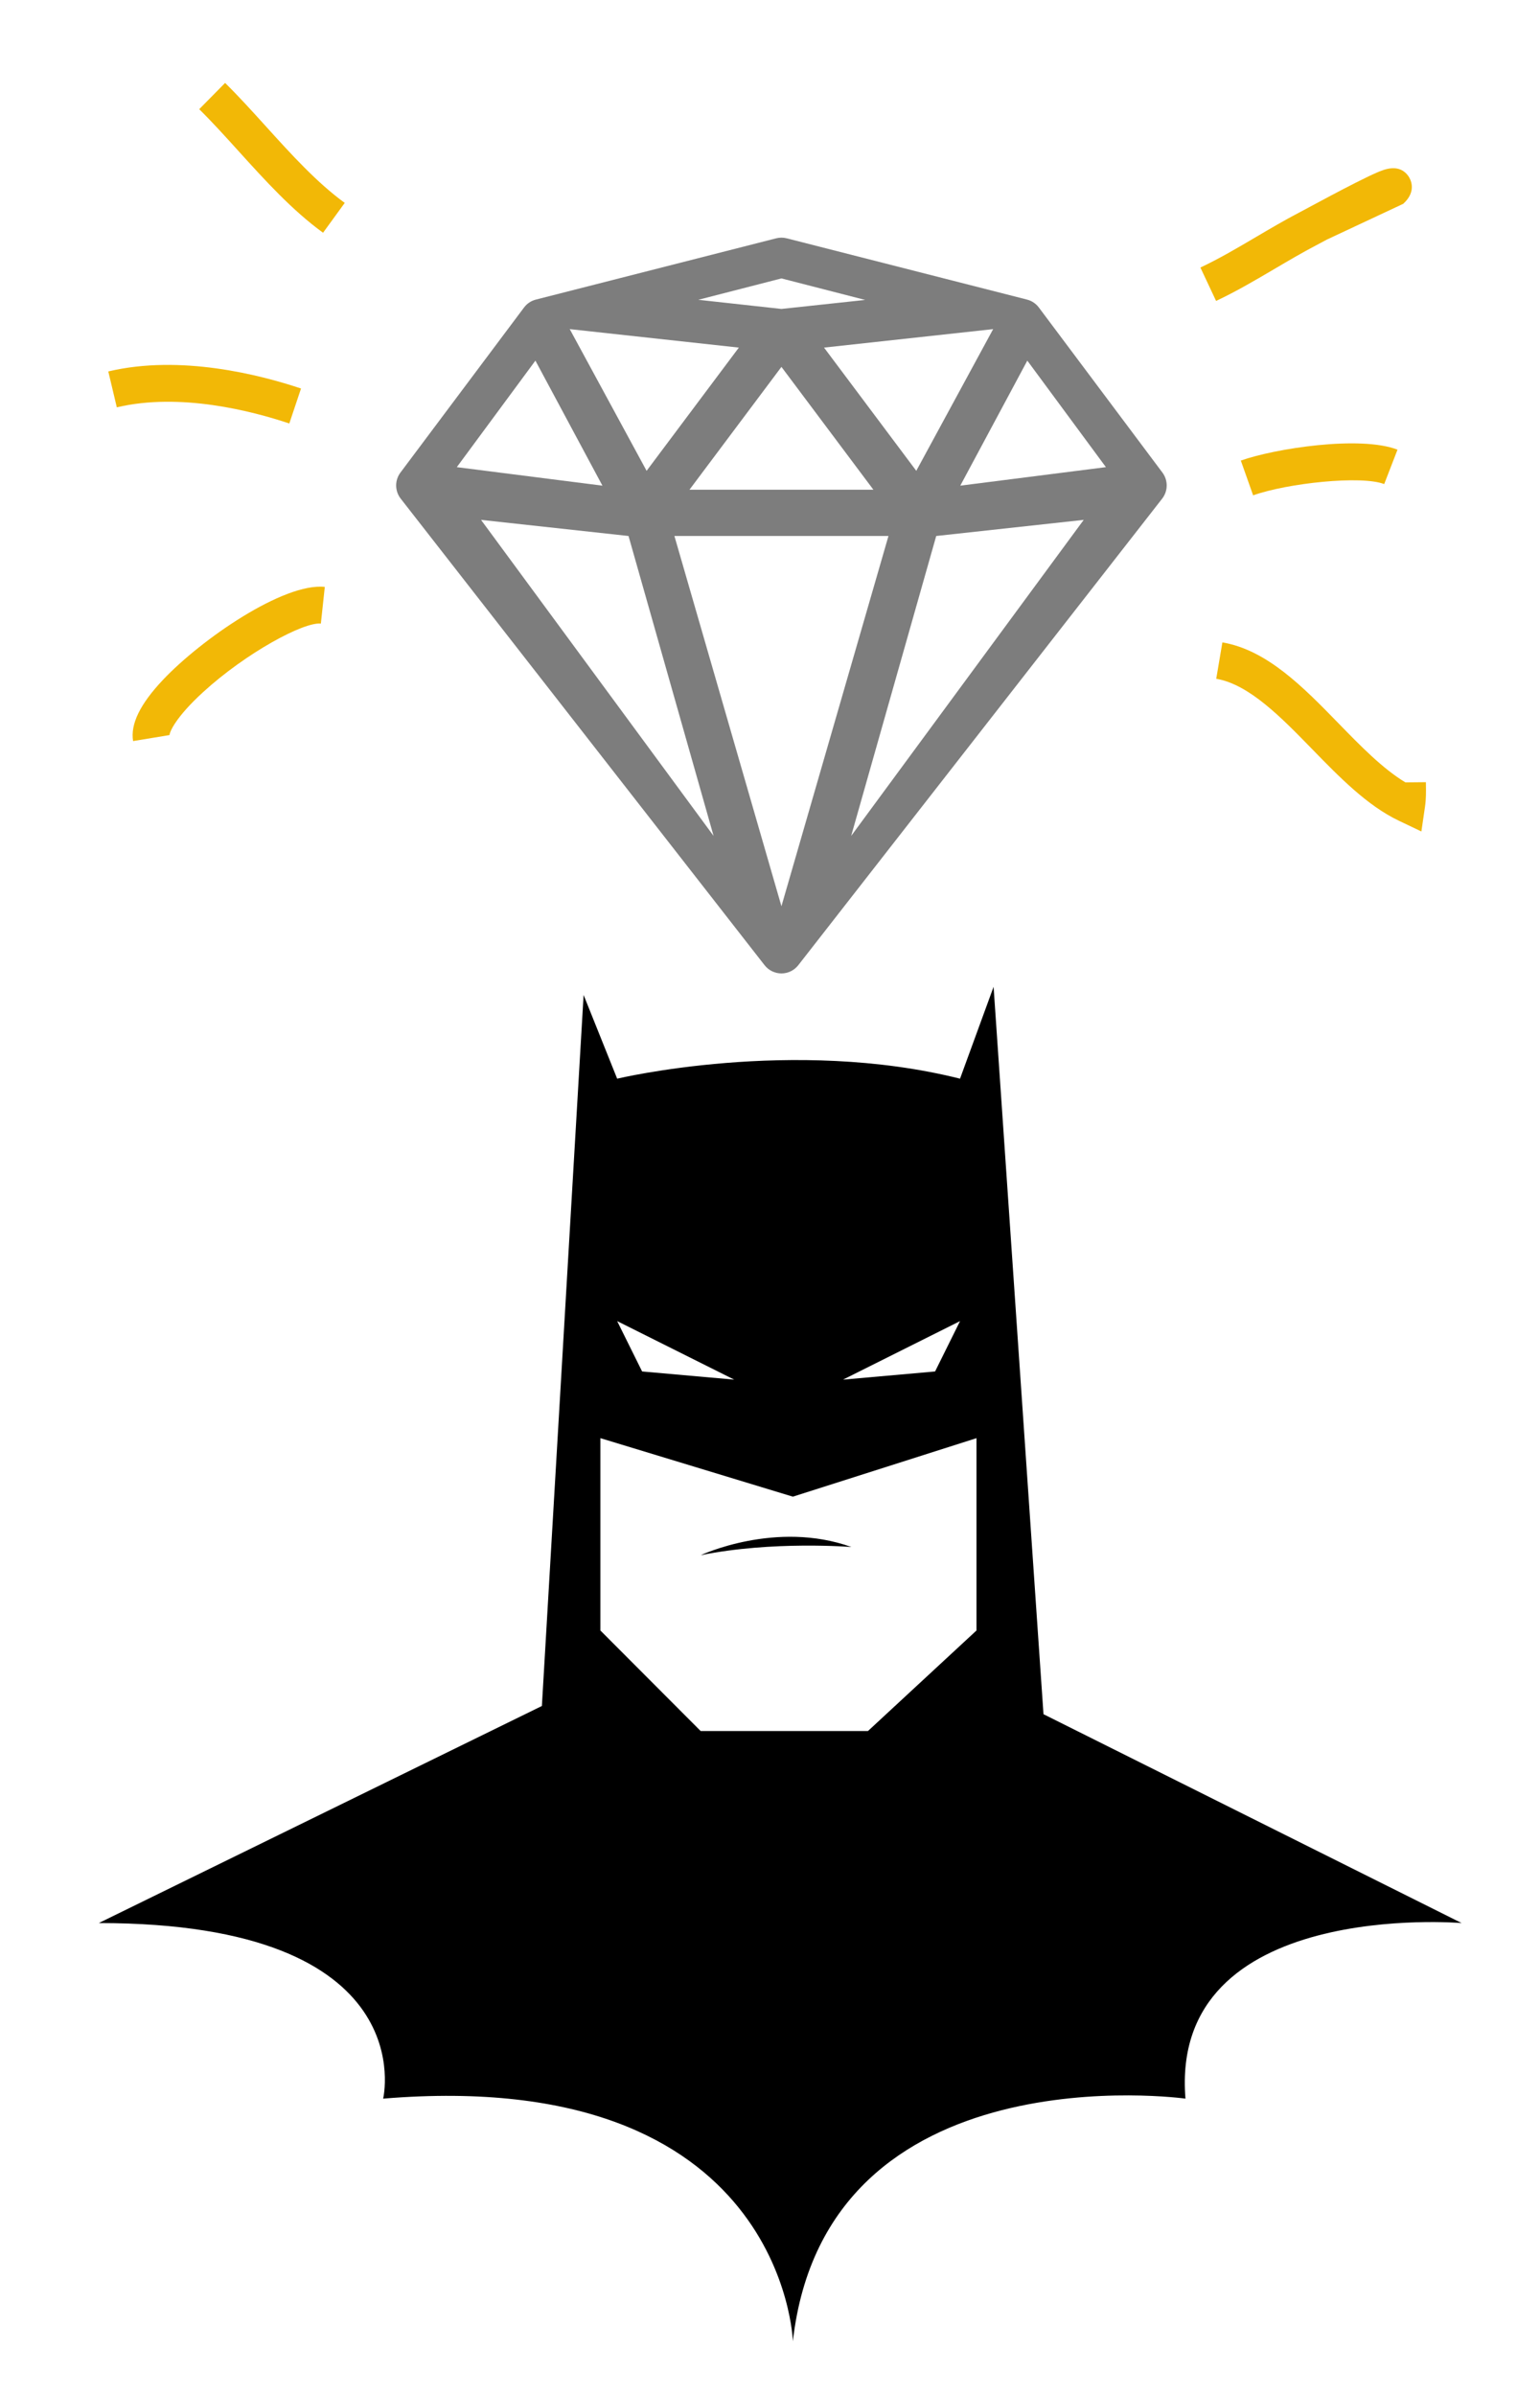 <?xml version="1.0" encoding="utf-8"?>
<!-- Generator: Adobe Illustrator 15.0.0, SVG Export Plug-In . SVG Version: 6.00 Build 0)  -->
<!DOCTYPE svg PUBLIC "-//W3C//DTD SVG 1.1//EN" "http://www.w3.org/Graphics/SVG/1.1/DTD/svg11.dtd">
<svg version="1.1" xmlns="http://www.w3.org/2000/svg" xmlns:xlink="http://www.w3.org/1999/xlink" x="0px" y="0px"
	 width="621.062px" height="966.097px" viewBox="161.925 398.949 621.062 966.097"
	 enable-background="new 161.925 398.949 621.062 966.097" xml:space="preserve">
<g id="Capa_1">
	<g>
		<path d="M640.005,1245.17c0,0-144.92-20.14-158.325,97.832c0,0-3.371-111.242-165.234-97.832c0,0,16.825-70.801-114.68-70.801
			l178.694-87.524l16.825-286.694l13.533,33.746c0,0,70.856-16.903,138.275,0l13.532-37.037l20.124,293.295l168.632,84.215
			C751.382,1174.369,633.41,1164.309,640.005,1245.17z M410.819,931.656l10.062,20.302l37.128,3.292L410.819,931.656z
			 M501.905,955.25l37.127-3.292l10.062-20.302L501.905,955.25z M555.734,978.845l-74.059,23.595l-77.626-23.595v77.553
			l40.448,40.543h67.463l43.773-40.543V978.845z M444.497,1026.051c0,0,30.336-14.239,60.795-3.31
			C505.292,1022.741,473.481,1020.145,444.497,1026.051z"/>
	</g>
	<g opacity="0.51">
		<path d="M580.879,522.939c-1.181-1.579-2.865-2.704-4.773-3.191l-96.905-24.705c-1.398-0.357-2.865-0.357-4.263,0l-96.905,24.708
			c-1.908,0.488-3.592,1.613-4.773,3.191l-49.842,66.563c-2.34,3.123-2.296,7.429,0.103,10.506l146.747,188.126
			c1.635,2.098,4.142,3.322,6.799,3.322c2.657,0,5.165-1.225,6.8-3.322l146.746-188.126c2.398-3.077,2.443-7.383,0.103-10.506
			L580.879,522.939z M607.921,587.314l-58.726,7.464l27.032-50.417L607.921,587.314z M531.448,588.797l-37.2-49.686l68.201-7.452
			L531.448,588.797z M514.154,596.413h-74.17l37.085-49.53L514.154,596.413z M477.069,511.214l33.76,8.676l-33.76,3.63
			l-33.527-3.688L477.069,511.214z M459.891,539.111l-37.2,49.686l-31-57.138L459.891,539.111z M377.847,544.366l27.032,50.416
			l-58.729-7.467L377.847,544.366z M355.919,608.573l59.484,6.501l34.301,120.938L355.919,608.573z M433.903,615.059h86.333
			l-43.167,149.304L433.903,615.059z M505.189,736.013l34.3-120.938l59.485-6.501L505.189,736.013z"/>
	</g>
</g>
<g id="Capa_2">
	<g>
		<path fill="#F2B806" d="M696.998,495.573c-1.907,1.025-3.4,1.827-4.25,2.271c-5.578,2.916-11.256,6.259-16.746,9.492
			c-7.646,4.502-15.552,9.158-23.65,12.958l-6.32-13.467c7.469-3.505,14.732-7.782,22.422-12.311
			c5.649-3.327,11.492-6.767,17.403-9.857c0.819-0.429,2.262-1.203,4.104-2.192c4.871-2.616,12.232-6.57,18.613-9.798
			c3.648-1.847,6.449-3.189,8.562-4.106c2.924-1.27,9.006-3.91,12.778,1.423c0.665,0.941,3.69,5.898-2.073,11.139"/>
	</g>
	<g>
		<path fill="#F2B806" d="M667.297,598.681l-4.967-14.022c13.711-4.858,48.119-10.215,63.189-4.391l-5.363,13.876
			C710.908,590.571,681.22,593.75,667.297,598.681z"/>
	</g>
	<g>
		<path fill="#F2B806" d="M735.152,734.221l-9.109-4.347c-12.781-6.099-24.033-17.652-34.916-28.827
			c-12.527-12.862-25.48-26.162-38.711-28.397l2.479-14.668c18.021,3.045,32.697,18.114,46.889,32.687
			c8.771,9.004,17.802,18.277,26.914,23.753l8.273-0.077l0.014,1.203c0.037,2.747,0.074,5.588-0.377,8.687L735.152,734.221z"/>
	</g>
	<g>
		<path fill="#F2B806" d="M292.21,492.796c-12.514-9.095-23.479-21.207-34.085-32.919c-5.46-6.031-10.618-11.728-15.862-16.898
			l10.445-10.593c5.544,5.466,11.085,11.587,16.445,17.506c10.096,11.151,20.537,22.682,31.803,30.871L292.21,492.796z"/>
	</g>
	<g>
		<path fill="#F2B806" d="M278.6,569.711c-15.031-5.032-44.055-12.571-69.565-6.512l-3.438-14.474
			c29.104-6.915,61.19,1.342,77.727,6.879L278.6,569.711z"/>
	</g>
	<g>
		<path fill="#F2B806" d="M215.598,697.771c-1.129-6.838,2.812-14.915,12.047-24.69c15.558-16.466,48.728-39.249,65.268-37.478
			l-1.586,14.792c-6.947-0.735-30.234,11.856-47.48,27.627c-11.139,10.187-13.582,16.139-13.559,17.421
			c0-0.002-0.001-0.036-0.011-0.095L215.598,697.771z"/>
	</g>
</g>
</svg>
